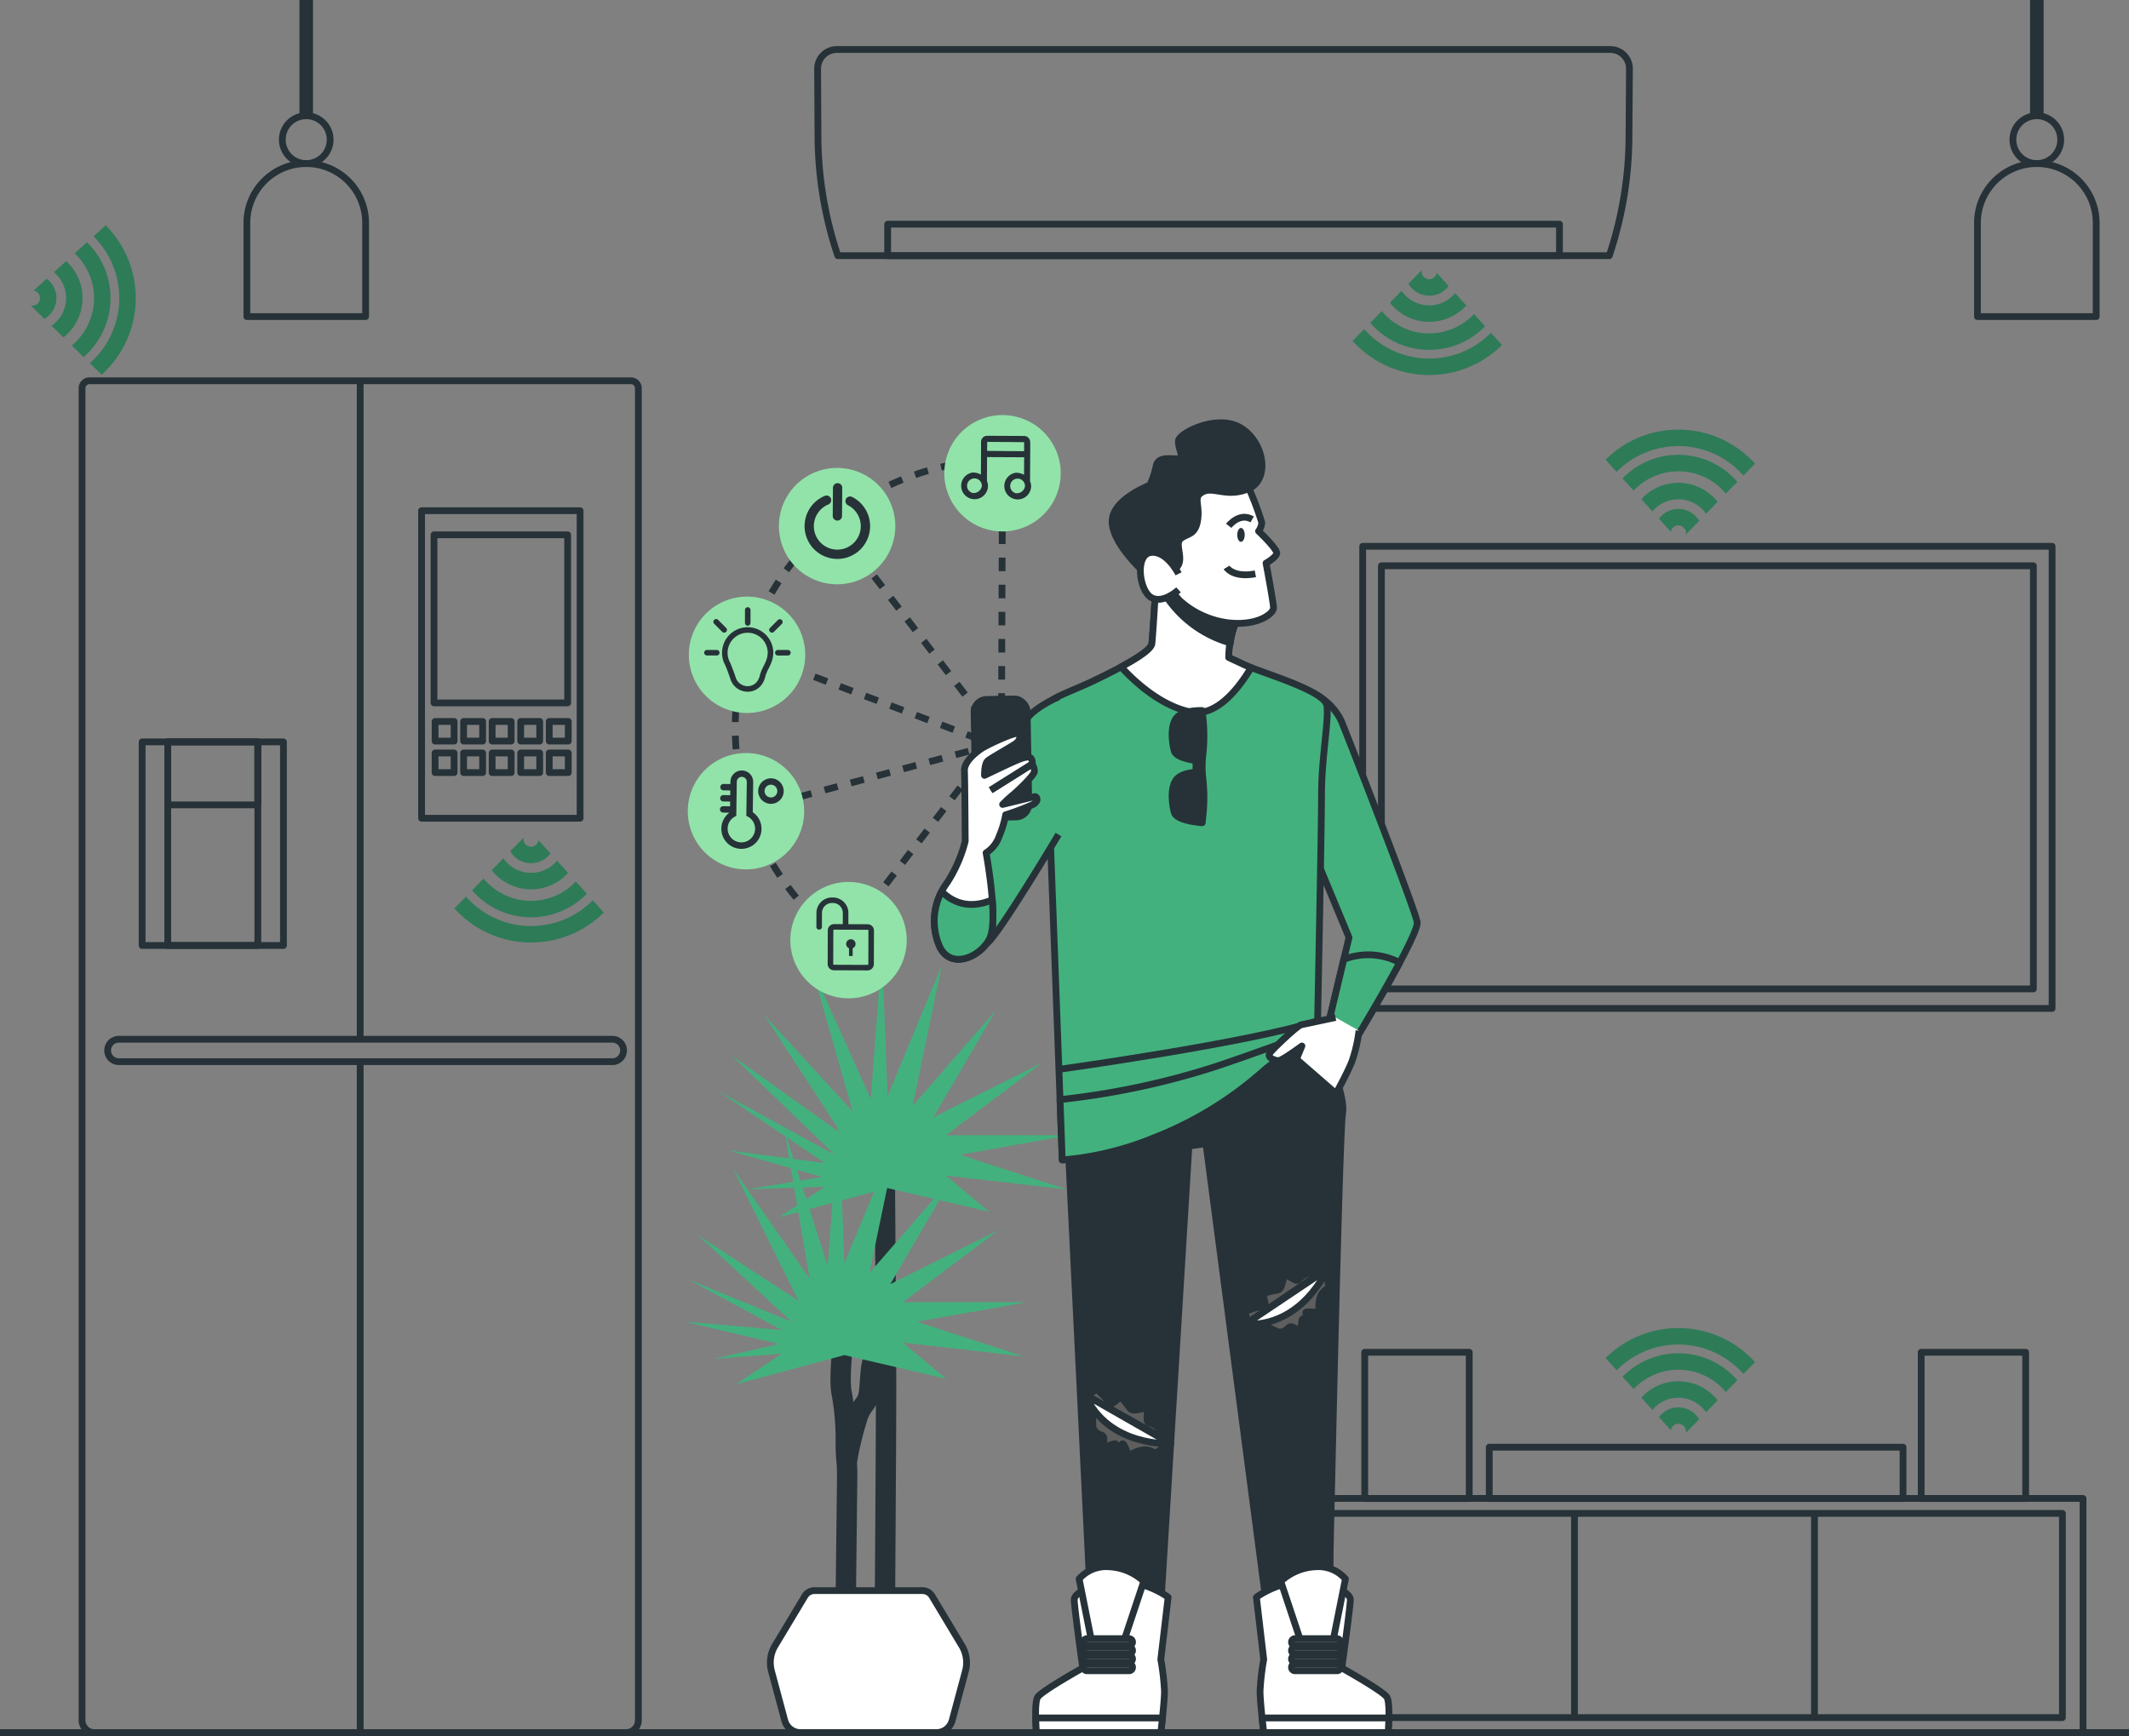 <svg xmlns="http://www.w3.org/2000/svg" width="314" height="256.095" viewBox="0 0 314 256.095">
  <rect x="0" y="0" width="314" height="256.095" fill="#808080" stroke="none"/>
  <g id="Group_1716" data-name="Group 1716" transform="translate(-9.431 -38)">
    <g id="Group_558" data-name="Group 558" transform="translate(76.452 160.584)">
      <path id="Path_349" data-name="Path 349" d="M126.971,250.838a7.382,7.382,0,0,0,5.458-2.417l-1.637-1.81a4.966,4.966,0,0,1-7.907-.348l-1.717,1.758A7.391,7.391,0,0,0,126.971,250.838Z" transform="translate(-115.664 -242.228)" fill="#2e7b58"/>
      <path id="Path_350" data-name="Path 350" d="M128.735,245.015a3.548,3.548,0,0,0,2.854-1.444l-1.749-1.934a1.121,1.121,0,0,1-2.228-.176,1.093,1.093,0,0,1,.023-.224l-1.967,2.014A3.555,3.555,0,0,0,128.735,245.015Z" transform="translate(-117.428 -240.257)" fill="#2e7b58"/>
      <path id="Path_351" data-name="Path 351" d="M130.405,239.625l-.109.112a1.123,1.123,0,0,1,.188-.025Z" transform="translate(-119.242 -239.625)" fill="#2e7b58"/>
      <path id="Path_352" data-name="Path 352" d="M132.523,256.089a12.778,12.778,0,0,1-18.7-.544l-1.711,1.752a15.227,15.227,0,0,0,22.041.6Z" transform="translate(-112.115 -245.866)" fill="#2e7b58"/>
      <path id="Path_353" data-name="Path 353" d="M125.1,256.889a11.5,11.5,0,0,0,8.236-3.474l-1.636-1.809a9.076,9.076,0,0,1-13.6-.437l-1.7,1.74A11.5,11.5,0,0,0,125.1,256.889Z" transform="translate(-113.798 -244.15)" fill="#2e7b58"/>
    </g>
    <g id="Group_561" data-name="Group 561" transform="translate(110.379 178.164)">
      <g id="Group_560" data-name="Group 560">
        <g id="Group_559" data-name="Group 559" transform="translate(5)">
          <path id="Path_354" data-name="Path 354" d="M211.144,321.222s.206,25.664.206,32.439-.206,36.23-.206,36.23" transform="translate(-186.604 -289.193)" fill="#43b17e" stroke="#263238" stroke-linecap="round" stroke-linejoin="round" stroke-width="3"/>
          <path id="Path_355" data-name="Path 355" d="M210.719,307.14l-6.365-5.338,17.862,2.053-15.809-5.133,16.22-2.874H204.354l14.167-10.676-16.015,8.007,9.239-15.809-12.319,14.167,4.312-20.737-8.007,19.3-.821-21.558-1.643,21.969L184.53,271.1l6.068,21.256L177.53,278.1l11.426,17.54L172.78,284.1l15.149,14.62-17.149-9.37,15.712,10.6L172.28,298.1l13.8,3.9-11.051,1.846,11.462-.408-6.775,4.517,16.015-4.312Z" transform="translate(-170.78 -268.54)" fill="#43b17e"/>
        </g>
        <path id="Path_356" data-name="Path 356" d="M200.79,363.772s-.616,5.338-.206,7.391a37.478,37.478,0,0,1,.616,7.186c0,2.669.206,2.874.206,4.722s-.206,17.546-.206,18.984v4.928" transform="translate(-177.408 -305.873)" fill="#43b17e" stroke="#263238" stroke-linecap="round" stroke-linejoin="round" stroke-width="3"/>
        <path id="Path_357" data-name="Path 357" d="M202.026,380.092a48.214,48.214,0,0,1,1.643-6.57c.821-2.053,1.437-1.437,1.642-3.9s.205-3.49.616-4.312a16.765,16.765,0,0,0,.821-2.258l.411-1.643" transform="translate(-178.029 -304.946)" fill="#43b17e" stroke="#263238" stroke-linecap="round" stroke-linejoin="round" stroke-width="3"/>
        <path id="Path_358" data-name="Path 358" d="M201.13,347.664l-6.365-5.338,17.862,2.053-15.809-5.133,16.22-2.874H194.766L208.932,325.7,192.918,333.7l9.239-15.809L189.838,332.06l4.312-20.737-8.007,19.3-.821-21.558-1.643,21.969-6.365-19.916,3.7,21.763-11.292-16.22,9.65,19.5-14.811-9.677,13.784,12.757-15.285-6.257,13.847,7.489-14.347-1.239,13.937,3.292-9.687,2.208,10.1-.771-6.775,4.517,16.015-4.312Z" transform="translate(-162.556 -284.427)" fill="#43b17e"/>
      </g>
      <path id="Path_359" data-name="Path 359" d="M188.484,424.757l-4.4,7.325a4.84,4.84,0,0,0-.523,3.742l1.953,7.276a2.425,2.425,0,0,0,2.342,1.8h20.018a2.424,2.424,0,0,0,2.342-1.8l1.953-7.276a4.834,4.834,0,0,0-.523-3.742l-4.4-7.325a1.66,1.66,0,0,0-1.423-.806H189.907A1.66,1.66,0,0,0,188.484,424.757Z" transform="translate(-170.727 -329.465)" fill="#fff" stroke="#263238" stroke-linejoin="round" stroke-width="1"/>
    </g>
    <g id="Group_565" data-name="Group 565" transform="translate(21.53 93.964)">
      <g id="Group_562" data-name="Group 562">
        <path id="Rectangle_211" data-name="Rectangle 211" d="M1.1,0H80.953a1.1,1.1,0,0,1,1.1,1.1V197.6a1.826,1.826,0,0,1-1.826,1.826H1.826A1.826,1.826,0,0,1,0,197.6V1.1A1.1,1.1,0,0,1,1.1,0Z" transform="translate(0 0.209)" fill="none" stroke="#263238" stroke-linejoin="round" stroke-width="1"/>
        <line id="Line_15" data-name="Line 15" y2="98.706" transform="translate(41.025 100.716)" fill="none" stroke="#263238" stroke-linejoin="round" stroke-width="1"/>
        <line id="Line_16" data-name="Line 16" y2="97.196" transform="translate(41.025)" fill="none" stroke="#263238" stroke-linejoin="round" stroke-width="1"/>
        <path id="Path_360" data-name="Path 360" d="M37.2,293.474h72.784a1.654,1.654,0,0,0,1.654-1.654h0a1.654,1.654,0,0,0-1.654-1.654H37.2a1.654,1.654,0,0,0-1.654,1.654h0A1.654,1.654,0,0,0,37.2,293.474Z" transform="translate(-31.769 -192.818)" fill="none" stroke="#263238" stroke-linejoin="round" stroke-width="1"/>
      </g>
      <rect id="Rectangle_212" data-name="Rectangle 212" width="23.378" height="45.366" transform="translate(50.079 19.375)" fill="none" stroke="#263238" stroke-linejoin="round" stroke-width="1"/>
      <rect id="Rectangle_213" data-name="Rectangle 213" width="19.711" height="24.796" transform="translate(51.912 22.933)" fill="none" stroke="#263238" stroke-linejoin="round" stroke-width="1"/>
      <g id="Group_563" data-name="Group 563" transform="translate(52.069 50.468)">
        <rect id="Rectangle_214" data-name="Rectangle 214" width="2.806" height="2.893" fill="none" stroke="#263238" stroke-linejoin="round" stroke-width="1"/>
        <rect id="Rectangle_215" data-name="Rectangle 215" width="2.806" height="2.893" transform="translate(4.209)" fill="none" stroke="#263238" stroke-linejoin="round" stroke-width="1"/>
        <rect id="Rectangle_216" data-name="Rectangle 216" width="2.806" height="2.893" transform="translate(8.418)" fill="none" stroke="#263238" stroke-linejoin="round" stroke-width="1"/>
        <rect id="Rectangle_217" data-name="Rectangle 217" width="2.806" height="2.893" transform="translate(12.626)" fill="none" stroke="#263238" stroke-linejoin="round" stroke-width="1"/>
        <rect id="Rectangle_218" data-name="Rectangle 218" width="2.806" height="2.893" transform="translate(16.835)" fill="none" stroke="#263238" stroke-linejoin="round" stroke-width="1"/>
      </g>
      <g id="Group_564" data-name="Group 564" transform="translate(52.069 55.118)">
        <rect id="Rectangle_219" data-name="Rectangle 219" width="2.806" height="2.893" fill="none" stroke="#263238" stroke-linejoin="round" stroke-width="1"/>
        <rect id="Rectangle_220" data-name="Rectangle 220" width="2.806" height="2.893" transform="translate(4.209)" fill="none" stroke="#263238" stroke-linejoin="round" stroke-width="1"/>
        <rect id="Rectangle_221" data-name="Rectangle 221" width="2.806" height="2.893" transform="translate(8.418)" fill="none" stroke="#263238" stroke-linejoin="round" stroke-width="1"/>
        <rect id="Rectangle_222" data-name="Rectangle 222" width="2.806" height="2.893" transform="translate(12.626)" fill="none" stroke="#263238" stroke-linejoin="round" stroke-width="1"/>
        <rect id="Rectangle_223" data-name="Rectangle 223" width="2.806" height="2.893" transform="translate(16.835)" fill="none" stroke="#263238" stroke-linejoin="round" stroke-width="1"/>
      </g>
      <rect id="Rectangle_224" data-name="Rectangle 224" width="20.846" height="30.035" transform="translate(8.862 53.481)" fill="none" stroke="#263238" stroke-linejoin="round" stroke-width="1"/>
      <rect id="Rectangle_225" data-name="Rectangle 225" width="13.283" height="30.035" transform="translate(12.643 53.481)" fill="none" stroke="#263238" stroke-linejoin="round" stroke-width="1"/>
      <rect id="Rectangle_226" data-name="Rectangle 226" width="13.283" height="9.295" transform="translate(12.643 53.481)" fill="none" stroke="#263238" stroke-linejoin="round" stroke-width="1"/>
    </g>
    <g id="Group_566" data-name="Group 566" transform="translate(130.019 45.299)">
      <path id="Path_361" data-name="Path 361" d="M304.115,80.424H190.334a55.908,55.908,0,0,1-2.927-17.568l-.052-10a2.832,2.832,0,0,1,2.831-2.846H304.258a2.831,2.831,0,0,1,2.831,2.85L307.019,63a55.911,55.911,0,0,1-2.712,16.825Z" transform="translate(-187.354 -50.006)" fill="none" stroke="#263238" stroke-linejoin="round" stroke-width="1"/>
      <rect id="Rectangle_227" data-name="Rectangle 227" width="99.084" height="4.645" transform="translate(10.328 25.772)" fill="none" stroke="#263238" stroke-linejoin="round" stroke-width="1"/>
    </g>
    <g id="Group_567" data-name="Group 567" transform="translate(208.919 76.869)">
      <path id="Path_362" data-name="Path 362" d="M329.926,113.145a7.381,7.381,0,0,0,5.458-2.417l-1.636-1.809a4.966,4.966,0,0,1-7.907-.348l-1.718,1.758A7.394,7.394,0,0,0,329.926,113.145Z" transform="translate(-318.619 -104.534)" fill="#2e7b58"/>
      <path id="Path_363" data-name="Path 363" d="M331.69,107.321a3.549,3.549,0,0,0,2.854-1.445l-1.749-1.934a1.121,1.121,0,0,1-2.228-.176,1.142,1.142,0,0,1,.022-.224l-1.966,2.014A3.554,3.554,0,0,0,331.69,107.321Z" transform="translate(-320.383 -102.563)" fill="#2e7b58"/>
      <path id="Path_364" data-name="Path 364" d="M333.36,101.931l-.109.112a1.126,1.126,0,0,1,.188-.024Z" transform="translate(-322.197 -101.931)" fill="#2e7b58"/>
      <path id="Path_365" data-name="Path 365" d="M335.478,118.395a12.778,12.778,0,0,1-18.7-.544L315.07,119.6a15.227,15.227,0,0,0,22.041.6Z" transform="translate(-315.07 -108.172)" fill="#2e7b58"/>
      <path id="Path_366" data-name="Path 366" d="M328.06,119.2a11.5,11.5,0,0,0,8.236-3.473l-1.637-1.81a9.076,9.076,0,0,1-13.6-.437l-1.7,1.741A11.5,11.5,0,0,0,328.06,119.2Z" transform="translate(-316.753 -106.456)" fill="#2e7b58"/>
    </g>
    <g id="Group_568" data-name="Group 568" transform="translate(202.53 237.489)">
      <rect id="Rectangle_228" data-name="Rectangle 228" width="61.029" height="7.576" transform="translate(26.546 14)" fill="none" stroke="#263238" stroke-linejoin="round" stroke-width="1"/>
      <rect id="Rectangle_229" data-name="Rectangle 229" width="114.121" height="34.541" transform="translate(0 21.564)" fill="none" stroke="#263238" stroke-linejoin="round" stroke-width="1"/>
      <rect id="Rectangle_230" data-name="Rectangle 230" width="108.042" height="30.127" transform="translate(3.039 23.771)" fill="none" stroke="#263238" stroke-linejoin="round" stroke-width="1"/>
      <line id="Line_17" data-name="Line 17" y2="30.25" transform="translate(39.118 23.632)" fill="none" stroke="#263238" stroke-linejoin="round" stroke-width="1"/>
      <line id="Line_18" data-name="Line 18" y2="30.25" transform="translate(74.512 23.632)" fill="none" stroke="#263238" stroke-linejoin="round" stroke-width="1"/>
      <rect id="Rectangle_231" data-name="Rectangle 231" width="15.412" height="21.576" transform="translate(8.181)" fill="none" stroke="#263238" stroke-linejoin="round" stroke-width="1"/>
      <rect id="Rectangle_232" data-name="Rectangle 232" width="15.412" height="21.576" transform="translate(90.249)" fill="none" stroke="#263238" stroke-linejoin="round" stroke-width="1"/>
    </g>
    <g id="Group_569" data-name="Group 569" transform="translate(246.232 233.919)">
      <path id="Path_367" data-name="Path 367" d="M386.376,373.151a7.381,7.381,0,0,0-5.458,2.417l1.636,1.809a4.967,4.967,0,0,1,7.907.348l1.717-1.758A7.4,7.4,0,0,0,386.376,373.151Z" transform="translate(-375.641 -365.305)" fill="#2e7b58"/>
      <path id="Path_368" data-name="Path 368" d="M388.055,379.488a3.547,3.547,0,0,0-2.853,1.445l1.749,1.934a1.121,1.121,0,1,1,2.205.4l1.966-2.014A3.555,3.555,0,0,0,388.055,379.488Z" transform="translate(-377.321 -367.789)" fill="#2e7b58"/>
      <path id="Path_369" data-name="Path 369" d="M390.08,387.242l.109-.112a1.066,1.066,0,0,1-.188.025Z" transform="translate(-379.202 -370.785)" fill="#2e7b58"/>
      <path id="Path_370" data-name="Path 370" d="M373.872,366.481a12.779,12.779,0,0,1,18.7.543l1.711-1.752a15.228,15.228,0,0,0-22.041-.6Z" transform="translate(-372.239 -360.246)" fill="#2e7b58"/>
      <path id="Path_371" data-name="Path 371" d="M384.585,366.362a11.5,11.5,0,0,0-8.236,3.473l1.637,1.81a9.076,9.076,0,0,1,13.6.436l1.7-1.74A11.5,11.5,0,0,0,384.585,366.362Z" transform="translate(-373.85 -362.644)" fill="#2e7b58"/>
    </g>
    <g id="Group_570" data-name="Group 570" transform="translate(301.079 38)">
      <path id="Path_372" data-name="Path 372" d="M471.892,69.616a3.526,3.526,0,1,1-3.526-3.526A3.526,3.526,0,0,1,471.892,69.616Z" transform="translate(-459.609 -49.012)" fill="none" stroke="#263238" stroke-linejoin="round" stroke-width="1"/>
      <path id="Path_373" data-name="Path 373" d="M473.749,100.263H456.236V86.446a8.757,8.757,0,0,1,8.757-8.757h0a8.757,8.757,0,0,1,8.757,8.757Z" transform="translate(-456.236 -53.559)" fill="none" stroke="#263238" stroke-linejoin="round" stroke-width="1"/>
      <line id="Line_19" data-name="Line 19" y1="17.078" transform="translate(8.757)" fill="none" stroke="#263238" stroke-linejoin="round" stroke-width="2"/>
    </g>
    <g id="Group_571" data-name="Group 571" transform="translate(45.84 38)">
      <path id="Path_374" data-name="Path 374" d="M84.973,69.616a3.526,3.526,0,1,1-3.526-3.526A3.526,3.526,0,0,1,84.973,69.616Z" transform="translate(-72.69 -49.012)" fill="none" stroke="#263238" stroke-linejoin="round" stroke-width="1"/>
      <path id="Path_375" data-name="Path 375" d="M86.831,100.263H69.317V86.446a8.757,8.757,0,0,1,8.757-8.757h0a8.757,8.757,0,0,1,8.757,8.757Z" transform="translate(-69.317 -53.559)" fill="none" stroke="#263238" stroke-linejoin="round" stroke-width="1"/>
      <line id="Line_20" data-name="Line 20" y1="17.078" transform="translate(8.757)" fill="none" stroke="#263238" stroke-linejoin="round" stroke-width="2"/>
    </g>
    <g id="Group_572" data-name="Group 572" transform="translate(12.995 71.239)">
      <path id="Path_376" data-name="Path 376" d="M114.876,106.809a7.382,7.382,0,0,0-2.417-5.458l-1.809,1.637a4.966,4.966,0,0,1-.348,7.907l1.758,1.717A7.392,7.392,0,0,0,114.876,106.809Z" transform="translate(-106.265 -96.074)" fill="#2e7b58"/>
      <path id="Path_377" data-name="Path 377" d="M109.053,108.489a3.548,3.548,0,0,0-1.445-2.854l-1.934,1.749a1.121,1.121,0,1,1-.4,2.205l2.013,1.966A3.552,3.552,0,0,0,109.053,108.489Z" transform="translate(-104.294 -97.754)" fill="#2e7b58"/>
      <path id="Path_378" data-name="Path 378" d="M103.662,110.514l.112.109a1.125,1.125,0,0,1-.024-.188Z" transform="translate(-103.662 -99.635)" fill="#2e7b58"/>
      <path id="Path_379" data-name="Path 379" d="M120.126,94.306a12.778,12.778,0,0,1-.543,18.7l1.752,1.711a15.227,15.227,0,0,0,.6-22.041Z" transform="translate(-109.903 -92.672)" fill="#2e7b58"/>
      <path id="Path_380" data-name="Path 380" d="M120.926,105.019a11.5,11.5,0,0,0-3.473-8.236l-1.81,1.636a9.076,9.076,0,0,1-.437,13.6l1.741,1.7A11.5,11.5,0,0,0,120.926,105.019Z" transform="translate(-108.187 -94.284)" fill="#2e7b58"/>
    </g>
    <rect id="Rectangle_233" data-name="Rectangle 233" width="101.676" height="68.176" transform="translate(210.411 118.588)" fill="none" stroke="#263238" stroke-linejoin="round" stroke-width="1"/>
    <rect id="Rectangle_234" data-name="Rectangle 234" width="96.157" height="62.42" transform="translate(213.171 121.466)" fill="none" stroke="#263238" stroke-linejoin="round" stroke-width="1"/>
    <g id="Group_573" data-name="Group 573" transform="translate(246.232 101.379)">
      <path id="Path_381" data-name="Path 381" d="M386.376,155.151a7.381,7.381,0,0,0-5.458,2.417l1.636,1.809a4.966,4.966,0,0,1,7.907.348l1.717-1.759A7.4,7.4,0,0,0,386.376,155.151Z" transform="translate(-375.641 -147.305)" fill="#2e7b58"/>
      <path id="Path_382" data-name="Path 382" d="M388.055,161.488a3.547,3.547,0,0,0-2.853,1.445l1.749,1.933a1.121,1.121,0,1,1,2.205.4l1.966-2.014A3.555,3.555,0,0,0,388.055,161.488Z" transform="translate(-377.321 -149.789)" fill="#2e7b58"/>
      <path id="Path_383" data-name="Path 383" d="M390.08,169.243l.109-.112a1.125,1.125,0,0,1-.188.024Z" transform="translate(-379.202 -152.785)" fill="#2e7b58"/>
      <path id="Path_384" data-name="Path 384" d="M373.872,148.481a12.779,12.779,0,0,1,18.7.543l1.711-1.752a15.228,15.228,0,0,0-22.041-.6Z" transform="translate(-372.239 -142.246)" fill="#2e7b58"/>
      <path id="Path_385" data-name="Path 385" d="M384.585,148.361a11.5,11.5,0,0,0-8.236,3.474l1.637,1.81a9.075,9.075,0,0,1,13.6.437l1.7-1.74A11.5,11.5,0,0,0,384.585,148.361Z" transform="translate(-373.85 -144.643)" fill="#2e7b58"/>
    </g>
    <g id="Group_611" data-name="Group 611" transform="translate(108.66 97.234)">
      <g id="Group_591" data-name="Group 591" transform="translate(0 0)">
        <path id="Path_386" data-name="Path 386" d="M220.026,146.983l-.161,43.194L194.251,156.84" transform="translate(-171.395 -139.958)" fill="none" stroke="#263238" stroke-miterlimit="10" stroke-width="1" stroke-dasharray="2"/>
        <path id="Path_387" data-name="Path 387" d="M174.284,219.532l36.474-9.83-36.673-13.9" transform="translate(-163.49 -159.095)" fill="none" stroke="#263238" stroke-miterlimit="10" stroke-width="1" stroke-dasharray="2"/>
        <line id="Line_21" data-name="Line 21" x1="21.347" y2="27.784" transform="translate(25.921 50.607)" fill="none" stroke="#263238" stroke-miterlimit="10" stroke-width="1" stroke-dasharray="2"/>
        <path id="Path_388" data-name="Path 388" d="M212.071,149.6a39.5,39.5,0,0,0-40.107,43.086,39.407,39.407,0,0,0,18.213,29.744" transform="translate(-162.592 -140.981)" fill="none" stroke="#263238" stroke-miterlimit="10" stroke-width="1" stroke-dasharray="2"/>
        <g id="Group_581" data-name="Group 581" transform="translate(2.365 28.78)">
          <path id="Path_389" data-name="Path 389" d="M177.714,191.353a8.583,8.583,0,1,0-8.586,8.579A8.583,8.583,0,0,0,177.714,191.353Z" transform="translate(-160.548 -182.766)" fill="#92e3a9"/>
          <g id="Group_580" data-name="Group 580" transform="translate(2.248 1.584)">
            <g id="Group_574" data-name="Group 574" transform="translate(2.653 2.929)">
              <path id="Path_390" data-name="Path 390" d="M172.386,199.707a2.668,2.668,0,0,1-2.454-1.619,1.439,1.439,0,0,1-.069-.186c-.012-.034-.027-.078-.04-.124-.294-.9-.666-1.806-.727-1.952a3.779,3.779,0,1,1,7.07-1.858,4.182,4.182,0,0,1-.376,1.646h0c-.094.227-.206.45-.318.672a6.909,6.909,0,0,0-.377.836c-.042.121-.076.242-.11.361a3.693,3.693,0,0,1-.327.862A2.565,2.565,0,0,1,172.386,199.707Zm0-8.7a2.964,2.964,0,0,0-2.962,2.96,3,3,0,0,0,.393,1.482l.021.042c.017.041.429,1.026.762,2.048.013.044.023.074.033.1a.827.827,0,0,0,.038.108,1.859,1.859,0,0,0,1.71,1.141,1.746,1.746,0,0,0,1.561-.947,3.058,3.058,0,0,0,.252-.683c.038-.134.077-.269.123-.4a7.74,7.74,0,0,1,.419-.937c.1-.2.207-.409.294-.618h0a3.4,3.4,0,0,0,.313-1.332A2.964,2.964,0,0,0,172.389,191.005Z" transform="translate(-168.61 -190.188)" fill="#263238"/>
            </g>
            <g id="Group_575" data-name="Group 575" transform="translate(6.03)">
              <path id="Path_391" data-name="Path 391" d="M174.573,188.079a.409.409,0,0,1-.409-.409v-1.89a.409.409,0,1,1,.817,0v1.89A.409.409,0,0,1,174.573,188.079Z" transform="translate(-174.164 -185.371)" fill="#263238"/>
            </g>
            <g id="Group_576" data-name="Group 576" transform="translate(0 6.282)">
              <path id="Path_392" data-name="Path 392" d="M166.136,196.521h-1.482a.409.409,0,0,1,0-.817h1.482a.409.409,0,0,1,0,.817Z" transform="translate(-164.246 -195.703)" fill="#263238"/>
            </g>
            <g id="Group_577" data-name="Group 577" transform="translate(10.473 6.286)">
              <path id="Path_393" data-name="Path 393" d="M183.362,196.528h-1.482a.409.409,0,0,1,0-.818h1.482a.409.409,0,0,1,0,.818Z" transform="translate(-181.472 -195.71)" fill="#263238"/>
            </g>
            <g id="Group_578" data-name="Group 578" transform="translate(1.381 1.735)">
              <path id="Path_394" data-name="Path 394" d="M168.1,190.218a.41.41,0,0,1-.289-.12l-1.174-1.176a.409.409,0,1,1,.578-.578l1.174,1.176a.409.409,0,0,1-.289.7Z" transform="translate(-166.518 -188.225)" fill="#263238"/>
            </g>
            <g id="Group_579" data-name="Group 579" transform="translate(9.606 1.739)">
              <path id="Path_395" data-name="Path 395" d="M180.454,190.224a.409.409,0,0,1-.289-.7l1.175-1.175a.409.409,0,0,1,.578.578l-1.176,1.175A.408.408,0,0,1,180.454,190.224Z" transform="translate(-180.046 -188.232)" fill="#263238"/>
            </g>
          </g>
        </g>
        <g id="Group_585" data-name="Group 585" transform="translate(15.653 9.795)">
          <path id="Path_396" data-name="Path 396" d="M199.57,160.191a8.583,8.583,0,1,0-8.652,8.513A8.583,8.583,0,0,0,199.57,160.191Z" transform="translate(-182.405 -151.539)" fill="#92e3a9"/>
          <g id="Group_584" data-name="Group 584" transform="translate(3.774 2.248)">
            <g id="Group_582" data-name="Group 582" transform="translate(0 1.821)">
              <path id="Path_397" data-name="Path 397" d="M193.408,167.587a4.835,4.835,0,0,1-1.807-9.3.686.686,0,0,1,.524,1.268,3.462,3.462,0,1,0,2.9.116.686.686,0,1,1,.624-1.222,4.835,4.835,0,0,1-2.237,9.141Z" transform="translate(-188.612 -158.232)" fill="#263238"/>
            </g>
            <g id="Group_583" data-name="Group 583" transform="translate(4.161)">
              <path id="Path_398" data-name="Path 398" d="M196.136,160.756a.686.686,0,0,1-.681-.691l.034-4.148a.686.686,0,1,1,1.372.011l-.033,4.148A.686.686,0,0,1,196.136,160.756Z" transform="translate(-195.455 -155.236)" fill="#263238"/>
            </g>
          </g>
        </g>
        <g id="Group_587" data-name="Group 587" transform="translate(14.403 67.941)">
          <circle id="Ellipse_16" data-name="Ellipse 16" cx="8.583" cy="8.583" r="8.583" transform="translate(0 7.68) rotate(-26.576)" fill="#92e3a9"/>
          <g id="Group_586" data-name="Group 586" transform="translate(6.779 5.224)">
            <path id="Path_399" data-name="Path 399" d="M199.062,259.718l-2.854-.01.006-1.642a2.292,2.292,0,0,0-2.281-2.3H193.8a2.291,2.291,0,0,0-2.3,2.28l-.007,2.078a.409.409,0,0,0,.817,0l.008-2.078a1.472,1.472,0,0,1,1.476-1.466h.132a1.473,1.473,0,0,1,1.466,1.476l-.005,1.642-1.281,0a.93.93,0,0,0-.933.925l-.018,4.953a.93.93,0,0,0,.926.933l4.953.018a.931.931,0,0,0,.933-.926l.018-4.953A.93.93,0,0,0,199.062,259.718Zm.091,5.883a.112.112,0,0,1-.113.111l-4.953-.018a.113.113,0,0,1-.112-.112l.018-4.953a.112.112,0,0,1,.112-.111l4.953.018a.112.112,0,0,1,.112.112Z" transform="translate(-191.497 -255.769)" fill="#263238"/>
            <path id="Path_400" data-name="Path 400" d="M199.406,265.9a.693.693,0,0,0-.275,1.33l0,1.143.539,0,0-1.143a.692.692,0,0,0-.264-1.331Z" transform="translate(-194.325 -259.739)" fill="#263238"/>
          </g>
        </g>
        <g id="Group_589" data-name="Group 589" transform="translate(0 49.643)">
          <circle id="Ellipse_17" data-name="Ellipse 17" cx="8.583" cy="8.583" r="8.583" transform="translate(0 5.243) rotate(-17.785)" fill="#92e3a9"/>
          <g id="Group_588" data-name="Group 588" transform="translate(6.958 4.787)">
            <path id="Path_401" data-name="Path 401" d="M172.937,231.1l.064-4.444a1.679,1.679,0,1,0-3.358-.049l-.005.348-1.011-.015a.47.47,0,1,0-.014.941l1.012.015-.01.7-1.012-.015a.47.47,0,1,0-.013.941l1.011.015-.01.7-1.012-.015a.47.47,0,0,0-.014.941l.928.014a2.963,2.963,0,1,0,3.444-.071Zm-1.705,4.459a2.027,2.027,0,0,1-2-2.055,2,2,0,0,1,1.039-1.728l.236-.133.074-5.023a.738.738,0,1,1,1.477.022l-.072,4.992.246.137a2.018,2.018,0,0,1-1,3.788Z" transform="translate(-168.102 -224.954)" fill="#263238"/>
            <path id="Path_402" data-name="Path 402" d="M179.279,226.856a1.881,1.881,0,1,0,1.854,1.908A1.883,1.883,0,0,0,179.279,226.856Zm-.041,2.822a.941.941,0,1,1,.955-.927A.941.941,0,0,1,179.238,229.677Z" transform="translate(-171.735 -225.699)" fill="#263238"/>
          </g>
        </g>
        <g id="Group_590" data-name="Group 590" transform="translate(38.048 0)">
          <circle id="Ellipse_18" data-name="Ellipse 18" cx="8.583" cy="8.583" r="8.583" transform="translate(0 16.527) rotate(-74.327)" fill="#92e3a9"/>
          <path id="Path_403" data-name="Path 403" d="M236.441,150.457l.028-5.384h-.005l0-.387a.915.915,0,0,0-.909-.919l-5.429-.027a.914.914,0,0,0-.917.908l0,.388,0,.931-.018,3.5a2.443,2.443,0,0,0-1.179-.309,1.977,1.977,0,1,0,2.222,1.972,1.735,1.735,0,0,0-.152-.706l.018-3.54.017,0,5.428.027.023,0-.013,2.589a2.445,2.445,0,0,0-1.179-.309,1.977,1.977,0,1,0,2.222,1.972A1.742,1.742,0,0,0,236.441,150.457Zm-8.45,1.725a1.092,1.092,0,1,1,1.341-1.057A1.224,1.224,0,0,1,227.991,152.182ZM235.563,146a.017.017,0,0,1-.018.017l-5.445-.045.024-1.335,5.446.045Zm-1.207,6.215a1.092,1.092,0,1,1,1.341-1.057A1.225,1.225,0,0,1,234.355,152.215Z" transform="translate(-221.797 -138.687)" fill="#263238"/>
        </g>
      </g>
      <g id="Group_610" data-name="Group 610" transform="translate(38.553 3.136)">
        <g id="Group_592" data-name="Group 592" transform="translate(54.375 39.951)">
          <path id="Path_404" data-name="Path 404" d="M311.126,206.3a8.59,8.59,0,0,1,4.052,4.052c1.135,2.755,10.86,27.716,11.184,29.661s-10.373,19.45-10.373,19.45l-3.079-2.918,3.4-14.263-4.376-10.535-2.431-3.4" transform="translate(-309.505 -206.298)" fill="#43b17e" stroke="#263238" stroke-linejoin="round" stroke-width="1"/>
          <path id="Path_405" data-name="Path 405" d="M325.976,270.836a9.936,9.936,0,0,0-8.239-.475L315.1,281.4l3.079,2.918S322.9,276.592,325.976,270.836Z" transform="translate(-311.7 -231.151)" fill="#43b17e" stroke="#263238" stroke-linejoin="round" stroke-width="1"/>
        </g>
        <g id="Group_602" data-name="Group 602" transform="translate(14.96 90.148)">
          <g id="Group_595" data-name="Group 595" transform="translate(4.255)">
            <path id="Path_406" data-name="Path 406" d="M288.967,288.862s4.262,8.455,3.723,11.693-1.979,71.416-1.979,71.416l-9.354.359-8.814-67.278-2.518.36-4.138,67.638-10.434-1.619-3.237-66.2-.54-14.751Z" transform="translate(-251.675 -288.862)" fill="#263238" stroke="#263238" stroke-linejoin="round" stroke-width="1"/>
            <g id="Group_593" data-name="Group 593" transform="translate(3.058 52.481)">
              <path id="Path_407" data-name="Path 407" d="M256.7,375.948a2.935,2.935,0,0,0,1.251-.52c.465-.4.4-.4,1.462.664s.8,1.528,1.662.864.665-.93,1.528.067.665,1.328,1.861,1.129,1.4-.531,1.4.466-.2,1.262.332,1.462a3.553,3.553,0,0,1,1.595,1.063c.4.531.6.266.8.863a2.212,2.212,0,0,0,.6.931Z" transform="translate(-256.705 -375.183)" fill="#5e5e5e" stroke="#263238" stroke-linejoin="round" stroke-width="1"/>
              <path id="Path_408" data-name="Path 408" d="M256.795,376.789a6.54,6.54,0,0,1,1,2.392c.2,1.263-.2,2.259.465,2.857s1.063.332,1.2.864-.2,1.063.133,1.262,1.661-.665,1.661-.266-.133.6.4.4.531-.864.864-.2.6,1.528.8,1.4a4.382,4.382,0,0,1,2.06-.8,2.418,2.418,0,0,1,1.263.266c.2.066.531.4.731.066a10.431,10.431,0,0,1,1.972-1.255Z" transform="translate(-256.74 -375.813)" fill="#5e5e5e" stroke="#263238" stroke-linejoin="round" stroke-width="1"/>
              <path id="Path_409" data-name="Path 409" d="M256.7,376.442l12.592,7.2S260.123,384.177,256.7,376.442Z" transform="translate(-256.705 -375.677)" fill="#fff" stroke="#263238" stroke-linejoin="round" stroke-width="1"/>
            </g>
            <g id="Group_594" data-name="Group 594" transform="translate(26.669 34.761)">
              <path id="Path_410" data-name="Path 410" d="M295.54,354.12a2.931,2.931,0,0,0,.091-1.351c-.15-.594-.18-.534,1.245-1.014s1.724-.034,1.513-1.1-.538-1.009.739-1.339,1.486,0,1.839-1.164.145-1.487,1.037-1.043,1.042.741,1.457.353a3.557,3.557,0,0,1,1.661-.955c.654-.121.5-.418,1.128-.33a2.211,2.211,0,0,0,1.1-.122Z" transform="translate(-295.54 -346.042)" fill="#5e5e5e" stroke="#263238" stroke-linejoin="round" stroke-width="1"/>
              <path id="Path_411" data-name="Path 411" d="M295.89,354.16a6.54,6.54,0,0,1,2.586.171c1.219.383,1.935,1.184,2.766.854s.77-.8,1.306-.687.863.651,1.19.443.143-1.783.5-1.606.477.385.534-.179-.537-.86.206-.863,1.635.144,1.6-.094a4.372,4.372,0,0,1,.2-2.2,2.42,2.42,0,0,1,.8-1.013c.148-.149.593-.3.385-.625a10.4,10.4,0,0,1-.247-2.325Z" transform="translate(-295.677 -346.037)" fill="#5e5e5e" stroke="#263238" stroke-linejoin="round" stroke-width="1"/>
              <path id="Path_412" data-name="Path 412" d="M295.54,354.115l12.045-8.078S303.988,354.494,295.54,354.115Z" transform="translate(-295.54 -346.037)" fill="#fff" stroke="#263238" stroke-linejoin="round" stroke-width="1"/>
            </g>
          </g>
          <g id="Group_598" data-name="Group 598" transform="translate(0 78.611)">
            <g id="Group_596" data-name="Group 596" transform="translate(0 2.139)">
              <path id="Path_413" data-name="Path 413" d="M253.069,422.418s-2.7.9-2.7,1.978,1.259,10.074,1.259,10.074-6.116,3.418-6.656,4.317-.18,5.216-.18,5.216h18.348s.54-4.5.54-6.116a37.228,37.228,0,0,0-.54-4.677l1.08-9.174S259.005,420.079,253.069,422.418Z" transform="translate(-244.677 -421.679)" fill="#fff" stroke="#263238" stroke-linejoin="round" stroke-width="1"/>
              <path id="Path_414" data-name="Path 414" d="M244.8,457.008h18.348s.116-.964.24-2.158h-18.7C244.716,456,244.8,457.008,244.8,457.008Z" transform="translate(-244.682 -434.683)" fill="#fff" stroke="#263238" stroke-linejoin="round" stroke-width="1"/>
            </g>
            <path id="Path_415" data-name="Path 415" d="M264.76,420.319a8.094,8.094,0,0,0-5.216-2.158,5.257,5.257,0,0,0-4.317,1.8l1.8,8.994h4.857Z" transform="translate(-248.812 -418.161)" fill="#fff" stroke="#263238" stroke-linejoin="round" stroke-width="1"/>
            <g id="Group_597" data-name="Group 597" transform="translate(7.074 10.61)">
              <path id="Path_416" data-name="Path 416" d="M263.02,436.627h-6.2a.508.508,0,0,1-.508-.507h0a.508.508,0,0,1,.508-.508h6.2a.508.508,0,0,1,.508.508h0A.508.508,0,0,1,263.02,436.627Z" transform="translate(-256.312 -435.612)" fill="#fff" stroke="#263238" stroke-linejoin="round" stroke-width="1"/>
              <path id="Path_417" data-name="Path 417" d="M263.02,438.667h-6.2a.508.508,0,0,1-.508-.508h0a.507.507,0,0,1,.508-.507h6.2a.507.507,0,0,1,.508.507h0A.508.508,0,0,1,263.02,438.667Z" transform="translate(-256.312 -436.412)" fill="#fff" stroke="#263238" stroke-linejoin="round" stroke-width="1"/>
              <path id="Path_418" data-name="Path 418" d="M263.02,440.707h-6.2a.508.508,0,0,1-.508-.508h0a.507.507,0,0,1,.508-.507h6.2a.507.507,0,0,1,.508.507h0A.508.508,0,0,1,263.02,440.707Z" transform="translate(-256.312 -437.211)" fill="#fff" stroke="#263238" stroke-linejoin="round" stroke-width="1"/>
              <path id="Path_419" data-name="Path 419" d="M263.02,442.747h-6.2a.508.508,0,0,1-.508-.508h0a.507.507,0,0,1,.508-.507h6.2a.507.507,0,0,1,.508.507h0A.508.508,0,0,1,263.02,442.747Z" transform="translate(-256.312 -438.011)" fill="#fff" stroke="#263238" stroke-linejoin="round" stroke-width="1"/>
            </g>
          </g>
          <g id="Group_601" data-name="Group 601" transform="translate(32.56 78.611)">
            <g id="Group_599" data-name="Group 599" transform="translate(0 2.139)">
              <path id="Path_420" data-name="Path 420" d="M309.384,422.418s2.7.9,2.7,1.978-1.259,10.074-1.259,10.074,6.116,3.418,6.656,4.317.18,5.216.18,5.216H299.31s-.54-4.5-.54-6.116a37.226,37.226,0,0,1,.54-4.677l-1.079-9.174S303.447,420.079,309.384,422.418Z" transform="translate(-298.231 -421.679)" fill="#fff" stroke="#263238" stroke-linejoin="round" stroke-width="1"/>
              <path id="Path_421" data-name="Path 421" d="M318.2,457.008H299.852s-.116-.964-.24-2.158h18.7C318.284,456,318.2,457.008,318.2,457.008Z" transform="translate(-298.772 -434.683)" fill="#fff" stroke="#263238" stroke-linejoin="round" stroke-width="1"/>
            </g>
            <path id="Path_422" data-name="Path 422" d="M304.148,420.319a8.1,8.1,0,0,1,5.217-2.158,5.257,5.257,0,0,1,4.317,1.8l-1.8,8.994h-4.857Z" transform="translate(-300.551 -418.161)" fill="#fff" stroke="#263238" stroke-linejoin="round" stroke-width="1"/>
            <g id="Group_600" data-name="Group 600" transform="translate(5.181 10.61)">
              <path id="Path_423" data-name="Path 423" d="M313.461,436.627h-6.2a.507.507,0,0,1-.507-.507h0a.507.507,0,0,1,.507-.508h6.2a.508.508,0,0,1,.508.508h0A.508.508,0,0,1,313.461,436.627Z" transform="translate(-306.753 -435.612)" fill="#fff" stroke="#263238" stroke-linejoin="round" stroke-width="1"/>
              <path id="Path_424" data-name="Path 424" d="M313.461,438.667h-6.2a.507.507,0,0,1-.507-.508h0a.507.507,0,0,1,.507-.507h6.2a.507.507,0,0,1,.508.507h0A.508.508,0,0,1,313.461,438.667Z" transform="translate(-306.753 -436.412)" fill="#fff" stroke="#263238" stroke-linejoin="round" stroke-width="1"/>
              <path id="Path_425" data-name="Path 425" d="M313.461,440.707h-6.2a.507.507,0,0,1-.507-.508h0a.507.507,0,0,1,.507-.507h6.2a.507.507,0,0,1,.508.507h0A.508.508,0,0,1,313.461,440.707Z" transform="translate(-306.753 -437.211)" fill="#fff" stroke="#263238" stroke-linejoin="round" stroke-width="1"/>
              <path id="Path_426" data-name="Path 426" d="M313.461,442.747h-6.2a.507.507,0,0,1-.507-.508h0a.507.507,0,0,1,.507-.507h6.2a.507.507,0,0,1,.508.507h0A.508.508,0,0,1,313.461,442.747Z" transform="translate(-306.753 -438.011)" fill="#fff" stroke="#263238" stroke-linejoin="round" stroke-width="1"/>
            </g>
          </g>
        </g>
        <g id="Group_603" data-name="Group 603" transform="translate(16.363 22.44)">
          <path id="Path_427" data-name="Path 427" d="M263.355,178.125s-.472,8.251-.63,9.511-4.721,3.619-8.655,5.508-7.239,2.675-7.082,4.406,2.518,66.253,2.518,66.253a44.952,44.952,0,0,0,13.219-3.148,53.5,53.5,0,0,0,16.524-10.072,32.432,32.432,0,0,1,7.868-4.878s.63-30.53.63-35.88,1.1-10.859.787-13.062-9.757-4.878-12.118-5.98l-2.36-1.1a13.522,13.522,0,0,1,.944-4.947l.944-1.888L263.827,177.5Z" transform="translate(-246.983 -177.496)" fill="#43b17e" stroke="#263238" stroke-linejoin="round" stroke-width="1"/>
          <path id="Path_428" data-name="Path 428" d="M280.665,294.241a32.433,32.433,0,0,1,7.868-4.878s0-.177.01-.5c-2.4.114-4.7,1.344-14.775,4.749a114.015,114.015,0,0,1-23.173,4.947c.2,5.4.327,8.9.327,8.9a44.952,44.952,0,0,0,13.219-3.148A53.5,53.5,0,0,0,280.665,294.241Z" transform="translate(-248.399 -221.154)" fill="#43b17e" stroke="#263238" stroke-linejoin="round" stroke-width="1"/>
          <path id="Path_429" data-name="Path 429" d="M250.322,292.874s28.04-3.89,38.089-7.132" transform="translate(-248.292 -219.931)" fill="#43b17e" stroke="#263238" stroke-linejoin="round" stroke-width="1"/>
        </g>
        <g id="Group_605" data-name="Group 605" transform="translate(27.566 22.44)">
          <path id="Path_430" data-name="Path 430" d="M283.641,190.783l-2.36-1.1a13.521,13.521,0,0,1,.944-4.947l.944-1.889-12.118-5.35-.472.629s-.472,8.251-.63,9.511c-.1.821-2.084,2.112-4.539,3.434,1.521,1.681,5.525,5.653,10.2,6.638,3.768.793,7.035-3.286,8.977-6.532C284.212,191.03,283.886,190.9,283.641,190.783Z" transform="translate(-265.411 -177.496)" fill="#fff" stroke="#263238" stroke-linejoin="round" stroke-width="1"/>
          <g id="Group_604" data-name="Group 604" transform="translate(7.523 20.01)">
            <path id="Path_431" data-name="Path 431" d="M282.222,217.886l.131-1.28a24.213,24.213,0,0,0,0-4.914l-.131-1.28s-2.974-.153-3.889,1.22-.461,3.937-.229,4.728C278.486,217.657,282.222,217.886,282.222,217.886Z" transform="translate(-277.784 -210.408)" fill="#263238" stroke="#263238" stroke-linejoin="round" stroke-width="1"/>
            <path id="Path_432" data-name="Path 432" d="M282.222,232.812l.131-1.28a24.213,24.213,0,0,0,0-4.914l-.131-1.28s-2.974-.153-3.889,1.22-.461,3.937-.229,4.728C278.486,232.583,282.222,232.812,282.222,232.812Z" transform="translate(-277.784 -216.259)" fill="#263238" stroke="#263238" stroke-linejoin="round" stroke-width="1"/>
            <line id="Line_22" data-name="Line 22" y2="1.601" transform="translate(4.438 7.478)" fill="none" stroke="#263238" stroke-linejoin="round" stroke-width="1"/>
            <line id="Line_23" data-name="Line 23" y2="1.449" transform="translate(3.523 7.478)" fill="none" stroke="#263238" stroke-linejoin="round" stroke-width="1"/>
          </g>
          <path id="Path_433" data-name="Path 433" d="M285.556,184.735l.944-1.889-12.118-5.35-.472.629v.027l1.034,1.789a16.85,16.85,0,0,0,9.928,7.592A9.628,9.628,0,0,1,285.556,184.735Z" transform="translate(-268.743 -177.496)" fill="#263238" stroke="#263238" stroke-linejoin="round" stroke-width="1"/>
        </g>
        <g id="Group_606" data-name="Group 606" transform="translate(31.942 7.413)">
          <path id="Path_434" data-name="Path 434" d="M287.092,155.06a43.345,43.345,0,0,1,1.888,5.036,2.481,2.481,0,0,1-.472,1.259s2.833,2.676,2.675,3.3-1.573,1.417-1.573,1.417,1.1,5.823,1.1,6.609-2.2,2.675-6.609,2.2a13.065,13.065,0,0,1-7.239-3.3s-4.092-4.406-4.249-7.082,2.99-10.386,6.924-11.488S287.092,155.06,287.092,155.06Z" transform="translate(-272.608 -152.78)" fill="#fff" stroke="#263238" stroke-linejoin="round" stroke-width="1"/>
          <path id="Path_435" data-name="Path 435" d="M294.685,167.13c0,.565-.246,1.023-.551,1.023s-.551-.458-.551-1.023.247-1.023.551-1.023S294.685,166.565,294.685,167.13Z" transform="translate(-280.831 -158.005)" fill="#263238"/>
          <path id="Path_436" data-name="Path 436" d="M291.513,164.77s1.573-2.046,3.462-.944" transform="translate(-280.019 -156.983)" fill="none" stroke="#263238" stroke-linejoin="round" stroke-width="1"/>
          <path id="Path_437" data-name="Path 437" d="M290.995,175.684s.944,1.573,4.249.944" transform="translate(-279.816 -161.759)" fill="none" stroke="#263238" stroke-linejoin="round" stroke-width="1"/>
        </g>
        <path id="Path_438" data-name="Path 438" d="M268.783,149.808s-5.035,1.888-5.508,4.878,3.777,7.082,4.407,7.712,4.249.629,5.193-.63-.472-3.3.472-4.092,2.2-.472,2.518-2.833-.787-3.3.787-4.092,3.62.944,6.767-.472,2.2-6.924-1.259-8.97-8.97.787-9.128,1.888.944,2.518,0,2.675-2.99-.472-3.3,1.1A12.576,12.576,0,0,1,268.783,149.808Z" transform="translate(-236.993 -140.587)" fill="#263238" stroke="#263238" stroke-linejoin="round" stroke-width="1"/>
        <path id="Path_439" data-name="Path 439" d="M275.714,175.195s-1.731-3.462-4.092-3.148-1.731,5.508,0,6.609,4.092-1.1,4.092-1.1" transform="translate(-239.675 -152.912)" fill="#fff" stroke="#263238" stroke-linejoin="round" stroke-width="1"/>
        <path id="Path_440" data-name="Path 440" d="M239.135,207.116s-4.563,1.888-5.35,4.407S223.241,237.016,222.3,238.9s.157,5.193,1.889,5.823,2.675,0,4.406-1.259,10.544-16.052,10.544-16.052" transform="translate(-220.807 -166.668)" fill="#43b17e" stroke="#263238" stroke-linejoin="round" stroke-width="1"/>
        <g id="Group_609" data-name="Group 609" transform="translate(0 40.71)">
          <rect id="Rectangle_235" data-name="Rectangle 235" width="7.825" height="17.404" rx="1.875" transform="translate(5.851 0.137) rotate(-1.005)" fill="#263238" stroke="#263238" stroke-linejoin="round" stroke-width="1"/>
          <g id="Group_608" data-name="Group 608" transform="translate(0 5.114)">
            <path id="Path_441" data-name="Path 441" d="M224.643,231.87s-.046-9.087-.112-10.373,1.487-2.6,2.429-3.241,4.974-2.5,5.456-2.281.33,1.011-.325,1.48-3.551,2.079-4.1,2.526-.5,2.167-.5,2.167,3.332-1.6,4.319-2.031,2.079-.89,2.48-.545a.92.92,0,0,1,.2.93,1.63,1.63,0,0,1,.353,1.114c-.093.562-2.416,2.805-3.152,3.4a19.963,19.963,0,0,0-1.53,1.419s4.421-1.079,4.731-1.147.675.61-.187,1.124a35.348,35.348,0,0,1-4.1,1.55,14.257,14.257,0,0,1-.937,3.13,4.752,4.752,0,0,1-1.945,2.485s1.868,9.987.507,12.669-5.6,4.587-7.3,1.278a9.453,9.453,0,0,1,1.045-9.543A20.625,20.625,0,0,0,224.643,231.87Z" transform="translate(-220.07 -215.957)" fill="#fff" stroke="#263238" stroke-linejoin="round" stroke-width="1"/>
            <g id="Group_607" data-name="Group 607" transform="translate(0.001 4.544)">
              <path id="Path_442" data-name="Path 442" d="M228.634,255.542c-3.731,1.6-6.191.055-7.459-1.228a9.263,9.263,0,0,0-.242,8.245c1.7,3.309,5.94,1.4,7.3-1.278C228.787,260.19,228.806,257.888,228.634,255.542Z" transform="translate(-220.071 -235.538)" fill="#43b17e" stroke="#263238" stroke-linejoin="round" stroke-width="1"/>
              <line id="Line_24" data-name="Line 24" x1="6.091" y2="3.829" transform="translate(8.332)" fill="none" stroke="#263238" stroke-linejoin="round" stroke-width="1"/>
            </g>
            <line id="Line_25" data-name="Line 25" x1="6.091" y2="3.829" transform="translate(8.333 4.544)" fill="none" stroke="#263238" stroke-linejoin="round" stroke-width="1"/>
          </g>
        </g>
        <path id="Path_443" data-name="Path 443" d="M311.115,284.885s-4.531.971-5.07,1.079-4.207,3.56-4.639,4.207.755,1.079,1.294,1.079,3.452-2.158,3.452-2.158l-.8,1.941,5.825,5.071s1.559-2.8,2.315-4.638a21.448,21.448,0,0,0,1.079-4.639" transform="translate(-251.919 -197.155)" fill="#fff" stroke="#263238" stroke-linejoin="round" stroke-width="1"/>
      </g>
    </g>
    <line id="Line_26" data-name="Line 26" x2="314" transform="translate(9.431 293.595)" fill="none" stroke="#263238" stroke-linejoin="round" stroke-width="1"/>
  </g>
</svg>
